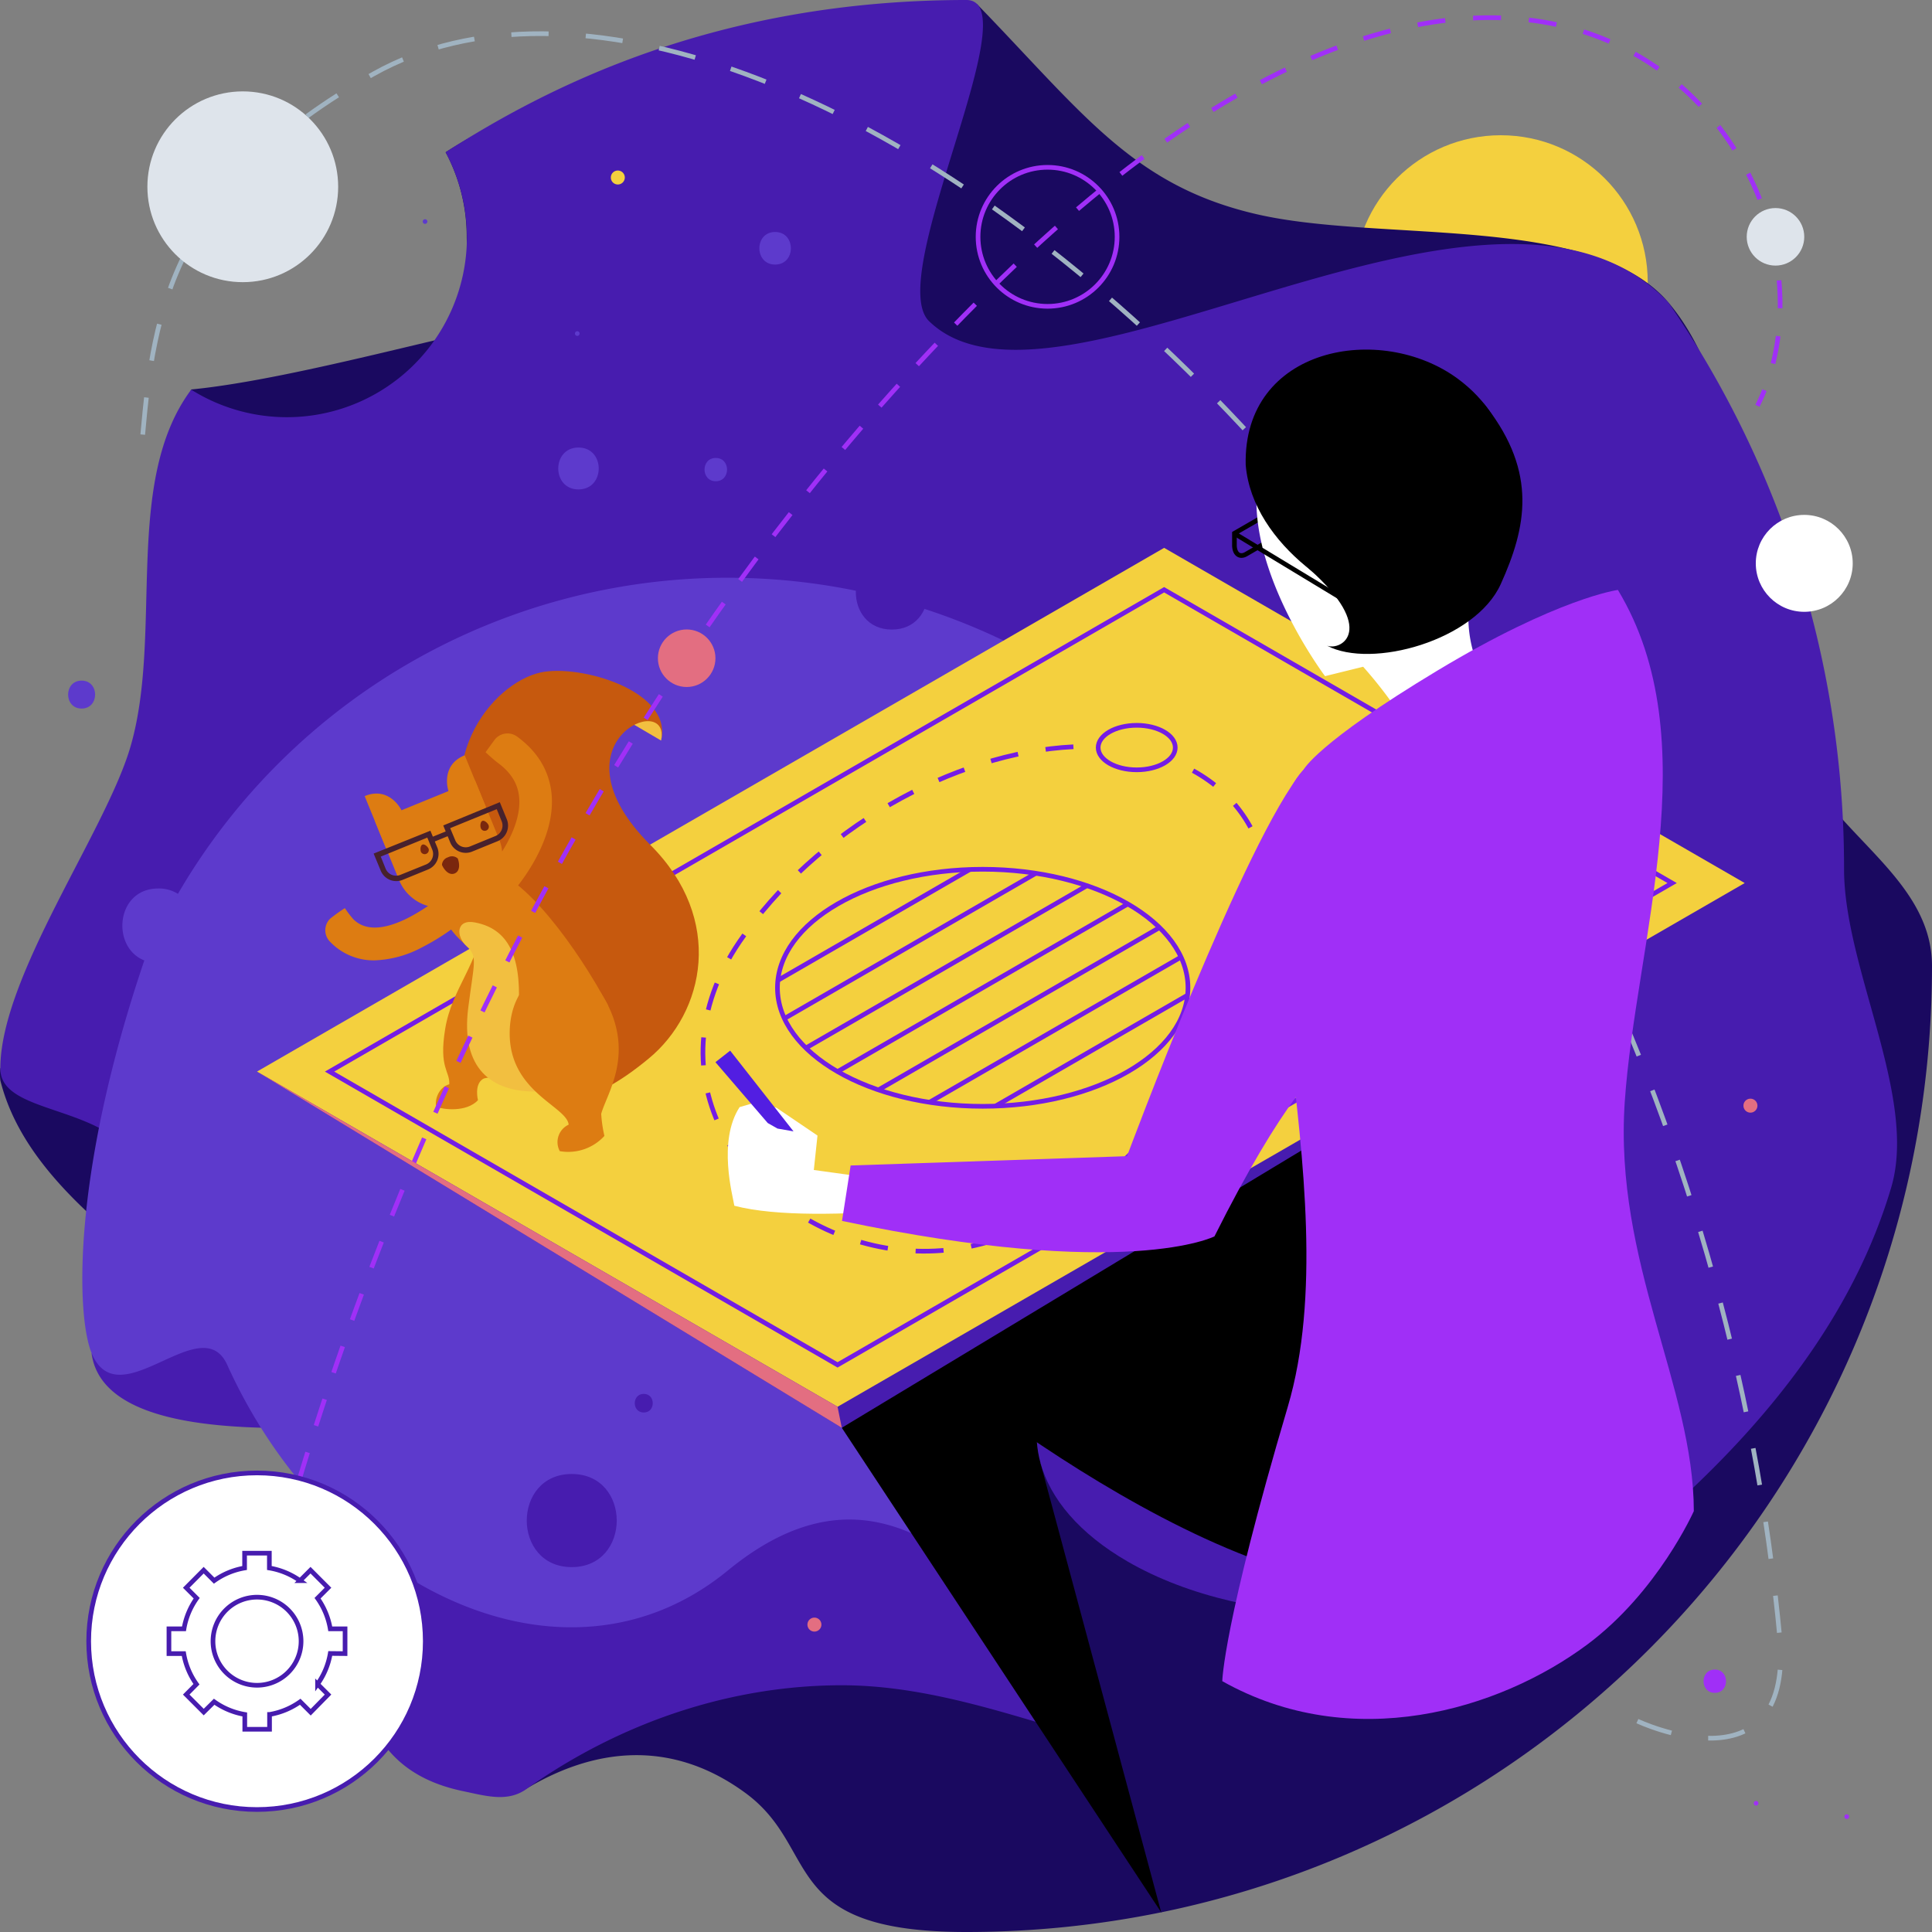 <svg xmlns="http://www.w3.org/2000/svg" xmlns:xlink="http://www.w3.org/1999/xlink" viewBox="0 0 415 415"><rect x="0" y="0" width="415" height="415" fill="#808080" stroke="none"/><defs><style>.cls-1,.cls-14,.cls-17,.cls-21,.cls-23,.cls-25,.cls-26,.cls-6,.cls-7,.cls-8{fill:none;}.cls-1,.cls-25,.cls-26{stroke:#fff;}.cls-1,.cls-14,.cls-16,.cls-17,.cls-21,.cls-23,.cls-25,.cls-26,.cls-6,.cls-7,.cls-8{stroke-miterlimit:10;}.cls-1{clip-rule:evenodd;}.cls-2{fill:#f4d03e;}.cls-3{fill:#1a0960;}.cls-4{fill:#471caf;}.cls-5{fill:#5d3acc;}.cls-6{stroke:#a0b3c1;stroke-dasharray:8;}.cls-7,.cls-8{stroke:#741ce5;}.cls-14,.cls-8{stroke-dasharray:6;}.cls-9{fill:#f2bf40;}.cls-10{fill:#c6590e;}.cls-11{fill:#dd7c12;}.cls-12{fill:#7a270e;}.cls-13{fill:#47212d;}.cls-14,.cls-21{stroke:#a02ff7;}.cls-15,.cls-16{fill:#fff;}.cls-16,.cls-23{stroke:#471caf;}.cls-17{stroke:#000;}.cls-18{fill:#a02ff7;}.cls-19{fill:#521ee2;}.cls-20{fill:#e36e81;}.cls-22{fill:#dee4eb;}.cls-24{clip-path:url(#clip-path);}.cls-26{fill-rule:evenodd;}</style><clipPath id="clip-path"><path class="cls-1" d="M45.75,352.54A9.46,9.46,0,1,1,55.2,362,9.46,9.46,0,0,1,45.75,352.54Z"/></clipPath></defs><title>physical-science-and-engineering</title><g id="physical_science_and_engineering"><circle class="cls-2" cx="322.37" cy="60.62" r="31.57"/><path class="cls-3" d="M207.58,10C166.38,10,128,12,95.72,32.7a38.49,38.49,0,0,1,4.53,18.17c0,21.36,32.68,18.67,11.32,18.67-7.53,0-47.23,11.87-70.5,14.12C26.9,124.1,52.15,153.42.08,229.5a10.75,10.75,0,0,0,0,2.6c12.36,49.51,117.8,66.54,112.25,152.57,15-9.27,31.82-11.3,47.89.54,16.24,12,6.76,29.79,47.34,29.79C322.17,415,415,322.1,415,207.5c0-19.82-23.49-29.17-29.26-47.3-11-34.51-9.91-74.61-27.34-95.2-16.28-19.23-61.82-12.8-88.52-19-26.48-6.14-37.18-21.57-60-45.1C209,.73,207.88,10.05,207.58,10Z"/><path class="cls-4" d="M396.11,186.72A214.27,214.27,0,0,0,358.4,65C320.57,25,227,95.54,199.58,69c-9.75-9.42,21.83-69,8-69-53.9,0-90.21,18.81-111.86,32.7a38.67,38.67,0,0,1-54.65,51c-14.72,19.76-6,52.24-13,76.54-5.22,18.2-28,49.42-28,69.3,0,15.73,55.12.68,19.61,61.23,2.22,16,31.3,16,45,16,17.41,30.36,0,70.8,34.9,78,4.78,1,9.43,2.39,13.42-.43C133.5,369.78,157.23,362,180.84,362c39.47,0,76.46,29.38,108.26,10.84,46.82-27.29,101.4-64.75,117.13-117.74C412,235.64,396.11,208,396.11,186.72Z"/><path class="cls-5" d="M156.32,124.1A136.57,136.57,0,0,0,38.22,192,7.71,7.71,0,0,0,34,190.85c-9.16,0-10.17,12.66-3,15.45-15.71,46.37-14.57,76.61-11.29,84.43,5.9,14,23.56-9.79,29.1,2.45,21.67,47.87,72.45,72.93,107.53,44.17,48.92-40.1,71.89,44.71,96.61,20A136.63,136.63,0,0,0,156.32,124.1Z"/><path class="cls-6" d="M30.66,93.35C33,67,37,40.11,80.26,15.86,164.73-31.44,361,120.53,382.38,352.54c2.25,32.66-30.66,17.16-30.66,17.16"/><path d="M249.08,249.86c.39,1.41,12.37,27.85,12.57,30.05,2.28,24.93-7,96.49-12.22,130.87L180.82,306.69Z"/><path class="cls-3" d="M223.49,314.24l25.94,96.54,46.69-26.3,23.57-12.83s17.12-21.65,24.63-58C287.71,313.69,223.49,314.24,223.49,314.24Z"/><path class="cls-4" d="M336.63,335.43c-26.06,15.05-68.33,15.05-94.4,0-10.37-6-16.61-13.45-18.74-21.22-3.22-11.76,3-24.23,18.73-33.29,26.07-15.05,68.34-15.05,94.41,0,15.47,8.93,21.76,21.16,18.87,32.77C353.53,321.64,347.24,329.31,336.63,335.43Z"/><path d="M346.7,275.25s25.53,50.2-38.57,64.77c-41.82,9.52-112.63-50.46-112.63-50.46L291,218.77Z"/><polygon class="cls-4" points="55.2 230.18 180.82 306.69 374.77 189.68 55.2 230.18"/><polygon class="cls-2" points="179.91 302.18 374.77 189.68 250.06 117.68 55.2 230.18 179.91 302.18"/><polygon class="cls-7" points="179.91 293.18 359.18 189.68 250.06 126.68 70.79 230.18 179.91 293.18"/><ellipse class="cls-7" cx="211.09" cy="212.18" rx="44.09" ry="25.46"/><line class="cls-7" x1="208.32" y1="186.77" x2="167.08" y2="210.58"/><line class="cls-7" x1="222.5" y1="187.59" x2="168.5" y2="218.77"/><line class="cls-7" x1="233.49" y1="190.24" x2="173.1" y2="225.11"/><line class="cls-7" x1="242.26" y1="194.18" x2="179.91" y2="230.18"/><line class="cls-7" x1="249.08" y1="199.24" x2="188.69" y2="234.11"/><line class="cls-7" x1="253.68" y1="205.59" x2="199.68" y2="236.76"/><line class="cls-7" x1="255.09" y1="213.77" x2="213.85" y2="237.58"/><ellipse class="cls-7" cx="244.17" cy="160.58" rx="8.28" ry="4.78"/><path class="cls-8" d="M230.57,160.41c-25.8,1.24-55.43,17.89-71.75,41.91-19.64,28.89.56,58.8,28.88,65.22s54-13.1,73.68-42c16.88-24.85,14-49.5-5.11-60"/><path class="cls-9" d="M142,159.07s1.19-4.12-2.42-6.11-6.85.67-6.85.67Z"/><path class="cls-10" d="M121.31,234.87s4,4.09,18-7.46c12.1-9.95,16.36-29.94.41-45.89-22.09-22.1,4.52-33.24,2.27-22.45,2.66-10.65-17.41-16.46-25.83-14.63-10.59,2.31-24.89,19.87-12.39,40.77S129.91,233.85,121.31,234.87Z"/><path class="cls-11" d="M130.63,216c-6.47-12.17-18.3-28.41-26-29.22s-10.39,4.19-9.38,9c.77,3.7,3,5.56,5.07,7.49,2.49,2.3,4.77,4.7,4.21,10.44-1,10.55,14.7,16.5,18.71,11.48S130.63,216,130.63,216Z"/><path class="cls-11" d="M95.62,221.05c1.43-8.82,7.23-13.82,8.46-24.06,0,0,13.11,25.81,11.06,31.13s-9.63,2.46-11.47,3.69-1,4.51-1,4.51c-2.47,2.67-7.53,2-8.9,1.44-.48-.89.13-4.11,2.74-4.86C96.64,230,94.25,229.47,95.62,221.05Z"/><path class="cls-9" d="M102,198.14c8,1.51,10.14,8.62,9.33,19.64-1,14.3,2.36,15.06,4,16.69-9.69.14-16.42-4.86-14.75-18,1.22-9.59,2.08-11.06-.3-13.17S97.92,197.37,102,198.14Z"/><path class="cls-11" d="M109.52,220.72c-.84,13.73,12.22,16.77,12.63,20.86a4.13,4.13,0,0,0-1.91,5.69,10.53,10.53,0,0,0,9.59-3.27,28.84,28.84,0,0,1-.69-4.75C130.32,235,136,227,130.63,216,124.31,203.06,110.34,207.45,109.52,220.72Z"/><path class="cls-11" d="M93.59,171.13h4.15a9.53,9.53,0,0,1,9.53,9.53v13.69a0,0,0,0,1,0,0H84.06a0,0,0,0,1,0,0V180.67A9.53,9.53,0,0,1,93.59,171.13Z" transform="translate(253.39 315.67) rotate(157.76)"/><path class="cls-11" d="M104.35,173.29l-4.53-11.06c-5.37,2.2-3.49,7.7-3.49,7.7S99,175.49,104.35,173.29Z"/><path class="cls-11" d="M82.86,182.08,78.33,171c5.37-2.2,7.89,3,7.89,3S88.23,179.89,82.86,182.08Z"/><path class="cls-12" d="M94.94,185.78a1.78,1.78,0,0,1,1.3-1.63,1.83,1.83,0,0,1,2.08.25c.38.93.6,2.7-.66,3.22S95.32,186.72,94.94,185.78Z"/><path class="cls-12" d="M103.29,177.91a.89.89,0,1,0,1.65-.67c-.19-.46-.88-1.09-1.33-.9S103.11,177.46,103.29,177.91Z"/><path class="cls-12" d="M90.43,183a.89.89,0,0,0,1.64-.67c-.18-.46-.87-1.09-1.33-.9S90.24,182.56,90.43,183Z"/><path class="cls-13" d="M80.26,183.35,81.77,187a3.61,3.61,0,0,0,4.71,2l5.46-2.23a3.63,3.63,0,0,0,2-4.71l-.54-1.31,2.76-1.13.54,1.31a3.6,3.6,0,0,0,4.7,2l5.47-2.23a3.63,3.63,0,0,0,2-4.71l-1.51-3.68-12.15,5,.53,1.29-2.76,1.12-.53-1.28Zm16.44-5.46,10-4.08,1.06,2.6a2.43,2.43,0,0,1-1.33,3.17l-5.47,2.24a2.43,2.43,0,0,1-3.17-1.33ZM81.79,184l10-4.08,1.06,2.59a2.44,2.44,0,0,1-1.33,3.18L86,187.92a2.43,2.43,0,0,1-3.17-1.34Z"/><path class="cls-11" d="M109,192.46a3.5,3.5,0,0,1-4.12-5.5c.12-.13,7.4-8.37,6.62-15.83-.3-2.86-1.79-5.23-4.55-7.26-.92-.67-2.65-2.29-2.65-2.29l1.89-2.6a3.5,3.5,0,0,1,4.9-.75c4.39,3.22,6.87,7.33,7.38,12.21,1.08,10.59-8,20.78-8.39,21.21A3.37,3.37,0,0,1,109,192.46Z"/><path class="cls-11" d="M80.44,206.29a12.93,12.93,0,0,1-9.54-4,3.49,3.49,0,0,1,0-4.94,34.08,34.08,0,0,1,3.18-2.28,23.13,23.13,0,0,0,1.77,2.33c2.45,2.5,6.35,2.46,11.6-.13a41.26,41.26,0,0,0,8.29-5.6,3.5,3.5,0,0,1,4.7,5.19,48.35,48.35,0,0,1-9.9,6.69A23.2,23.2,0,0,1,80.44,206.29Z"/><path class="cls-14" d="M55.2,352.54s10-50.23,39.29-115.68c24.65-55.15,63-121.12,120.49-176.93,122-118.4,186.23-20,162.53,27.23"/><polyline class="cls-15" points="158.87 237.81 166.77 245.85 175.6 243.92 166.8 237.96 162.63 236.72 158.87 237.81"/><circle class="cls-16" cx="55.2" cy="352.54" r="36.15"/><path class="cls-17" d="M267.71,119l7.56-4.37a6.1,6.1,0,0,0,2.56-4.87v-2.51l-12.67,7.31v2.51C265.16,119,266.3,119.85,267.71,119Z"/><path class="cls-15" d="M284.62,145.24s-16.88-22.39-14.51-41.44c2.62-21,23.27-23.46,29.18-22.73s16.32,5.86,20.51,15,2.32,19.55-1.19,24.23-6.27,19.46,3.76,30c-5.33,10.68-19.21,7-19.21,7a94.6,94.6,0,0,0-10.35-14.08Z"/><path class="cls-18" d="M349,236.72c2.33-34.37,18-77.75-1.47-110,0,0-12.83,1.71-38.75,17.31S280,165.35,280,165.35c-17.64,18.58,10.51,89.89-3.38,136.83s-14.07,58.94-14.07,58.94c27.82,15.64,59.35,6.27,78.35-7.83,15.21-11.3,22.94-28.7,22.94-28.7C363.81,297.93,346.68,271.1,349,236.72Z"/><path class="cls-15" d="M174.81,251.32l.79-7.4-8.59-1.5-8.14-4.61c-4.74,7.29-1.48,19-1.13,21.19,18.12,4.74,59.71-1.8,59.71-1.8Z"/><path class="cls-18" d="M280,165.35c-12.53,14.73-37.91,83-37.91,83l-59.37,2-1.85,11.91c61.33,12.87,80,3.32,80,3.32,28.58-57,35.73-38.92,35.73-38.92S292.5,150.63,280,165.35Z"/><polygon class="cls-19" points="164.91 241.23 153.68 228.16 156.84 225.68 170.45 243.02 167.01 242.42 164.91 241.23"/><polygon class="cls-20" points="180.82 306.69 179.91 302.18 55.2 230.18 180.82 306.69"/><circle class="cls-20" cx="147.5" cy="141.39" r="6.18"/><circle class="cls-21" cx="225.02" cy="50.87" r="14.93"/><circle class="cls-22" cx="381.38" cy="50.87" r="6.18"/><path d="M267.58,99.84c1.41,17.45,22.25,30.41,32.1,30.69,10.7-1.69,15.33-6.42,18.93-10.25,10.07-14.81,6.6-30-5.45-38.91C296.58,69.15,267,74.5,267.58,99.84Z"/><path d="M281.25,122.25c14.56,12.87,6.95,17.61,3.79,16.44,9.57,5.07,31.86-1.12,37.33-13.23s7.94-23.84-3.09-38.1-40.15,23.74-40.15,23.74S277.23,118.69,281.25,122.25Z"/><line class="cls-17" x1="265.16" y1="114.6" x2="292.95" y2="131.42"/><circle class="cls-22" cx="52.15" cy="40.12" r="20.49"/><path class="cls-23" d="M74.12,355.2v-5.32H70.94a15.89,15.89,0,0,0-2.73-6.58l2.25-2.25-3.76-3.77-2.25,2.25a15.91,15.91,0,0,0-6.59-2.72v-3.18H52.54v3.18A15.87,15.87,0,0,0,46,339.53l-2.25-2.25L40,341.05l2.25,2.25a15.89,15.89,0,0,0-2.73,6.58H36.29v5.32h3.18a15.89,15.89,0,0,0,2.73,6.58L40,364l3.76,3.76L46,365.54a15.89,15.89,0,0,0,6.58,2.73v3.18h5.32v-3.18a15.93,15.93,0,0,0,6.59-2.73l2.25,2.25L70.46,364l-2.25-2.25a15.89,15.89,0,0,0,2.73-6.58Z"/><g class="cls-24"><rect class="cls-25" x="38.99" y="336.33" width="32.42" height="32.42"/></g><path class="cls-26" d="M45.75,352.54A9.46,9.46,0,1,1,55.2,362,9.46,9.46,0,0,1,45.75,352.54Z"/><path class="cls-23" d="M45.75,352.54A9.46,9.46,0,1,1,55.2,362,9.46,9.46,0,0,1,45.75,352.54Z"/><path class="cls-5" d="M153.75,98.37c-3.22,0-3.22,5,0,5S157,98.37,153.75,98.37Z"/><path class="cls-5" d="M124,71.15a.5.5,0,0,0,0,1A.5.5,0,0,0,124,71.15Z"/><path class="cls-5" d="M91.3,47.09a.5.5,0,0,0,0,1A.5.5,0,0,0,91.3,47.09Z"/><path class="cls-5" d="M17.53,146.2c-3.86,0-3.87,6,0,6S21.4,146.2,17.53,146.2Z"/><path class="cls-18" d="M368.34,358.63c-3.22,0-3.22,5,0,5S371.56,358.63,368.34,358.63Z"/><path class="cls-18" d="M377.21,386.85a.5.5,0,0,0,0,1A.5.5,0,0,0,377.21,386.85Z"/><path class="cls-18" d="M396.69,389.72a.5.5,0,0,0,0,1A.5.5,0,0,0,396.69,389.72Z"/><path class="cls-4" d="M191.57,119.23c-10.3,0-10.32,16,0,16S201.88,119.23,191.57,119.23Z"/><path class="cls-4" d="M122.81,316.62c-12.87,0-12.89,20,0,20S135.7,316.62,122.81,316.62Z"/><path class="cls-4" d="M138.28,299.41c-2.57,0-2.58,4,0,4S140.86,299.41,138.28,299.41Z"/><circle class="cls-15" cx="387.56" cy="121.01" r="10.41"/><path class="cls-4" d="M156.36,68.22c-2.57,0-2.58,4,0,4S158.94,68.22,156.36,68.22Z"/><path class="cls-5" d="M124.26,96.13c-5.79,0-5.8,9,0,9S130.06,96.13,124.26,96.13Z"/><path class="cls-5" d="M166.5,49.83c-4.51,0-4.52,7,0,7S171,49.83,166.5,49.83Z"/><path class="cls-2" d="M132.71,36.63a1.5,1.5,0,0,0,0,3A1.5,1.5,0,0,0,132.71,36.63Z"/><path class="cls-20" d="M376,236a1.5,1.5,0,0,0,0,3A1.5,1.5,0,0,0,376,236Z"/><path class="cls-20" d="M174.94,347.47a1.5,1.5,0,0,0,0,3A1.5,1.5,0,0,0,174.94,347.47Z"/></g></svg>